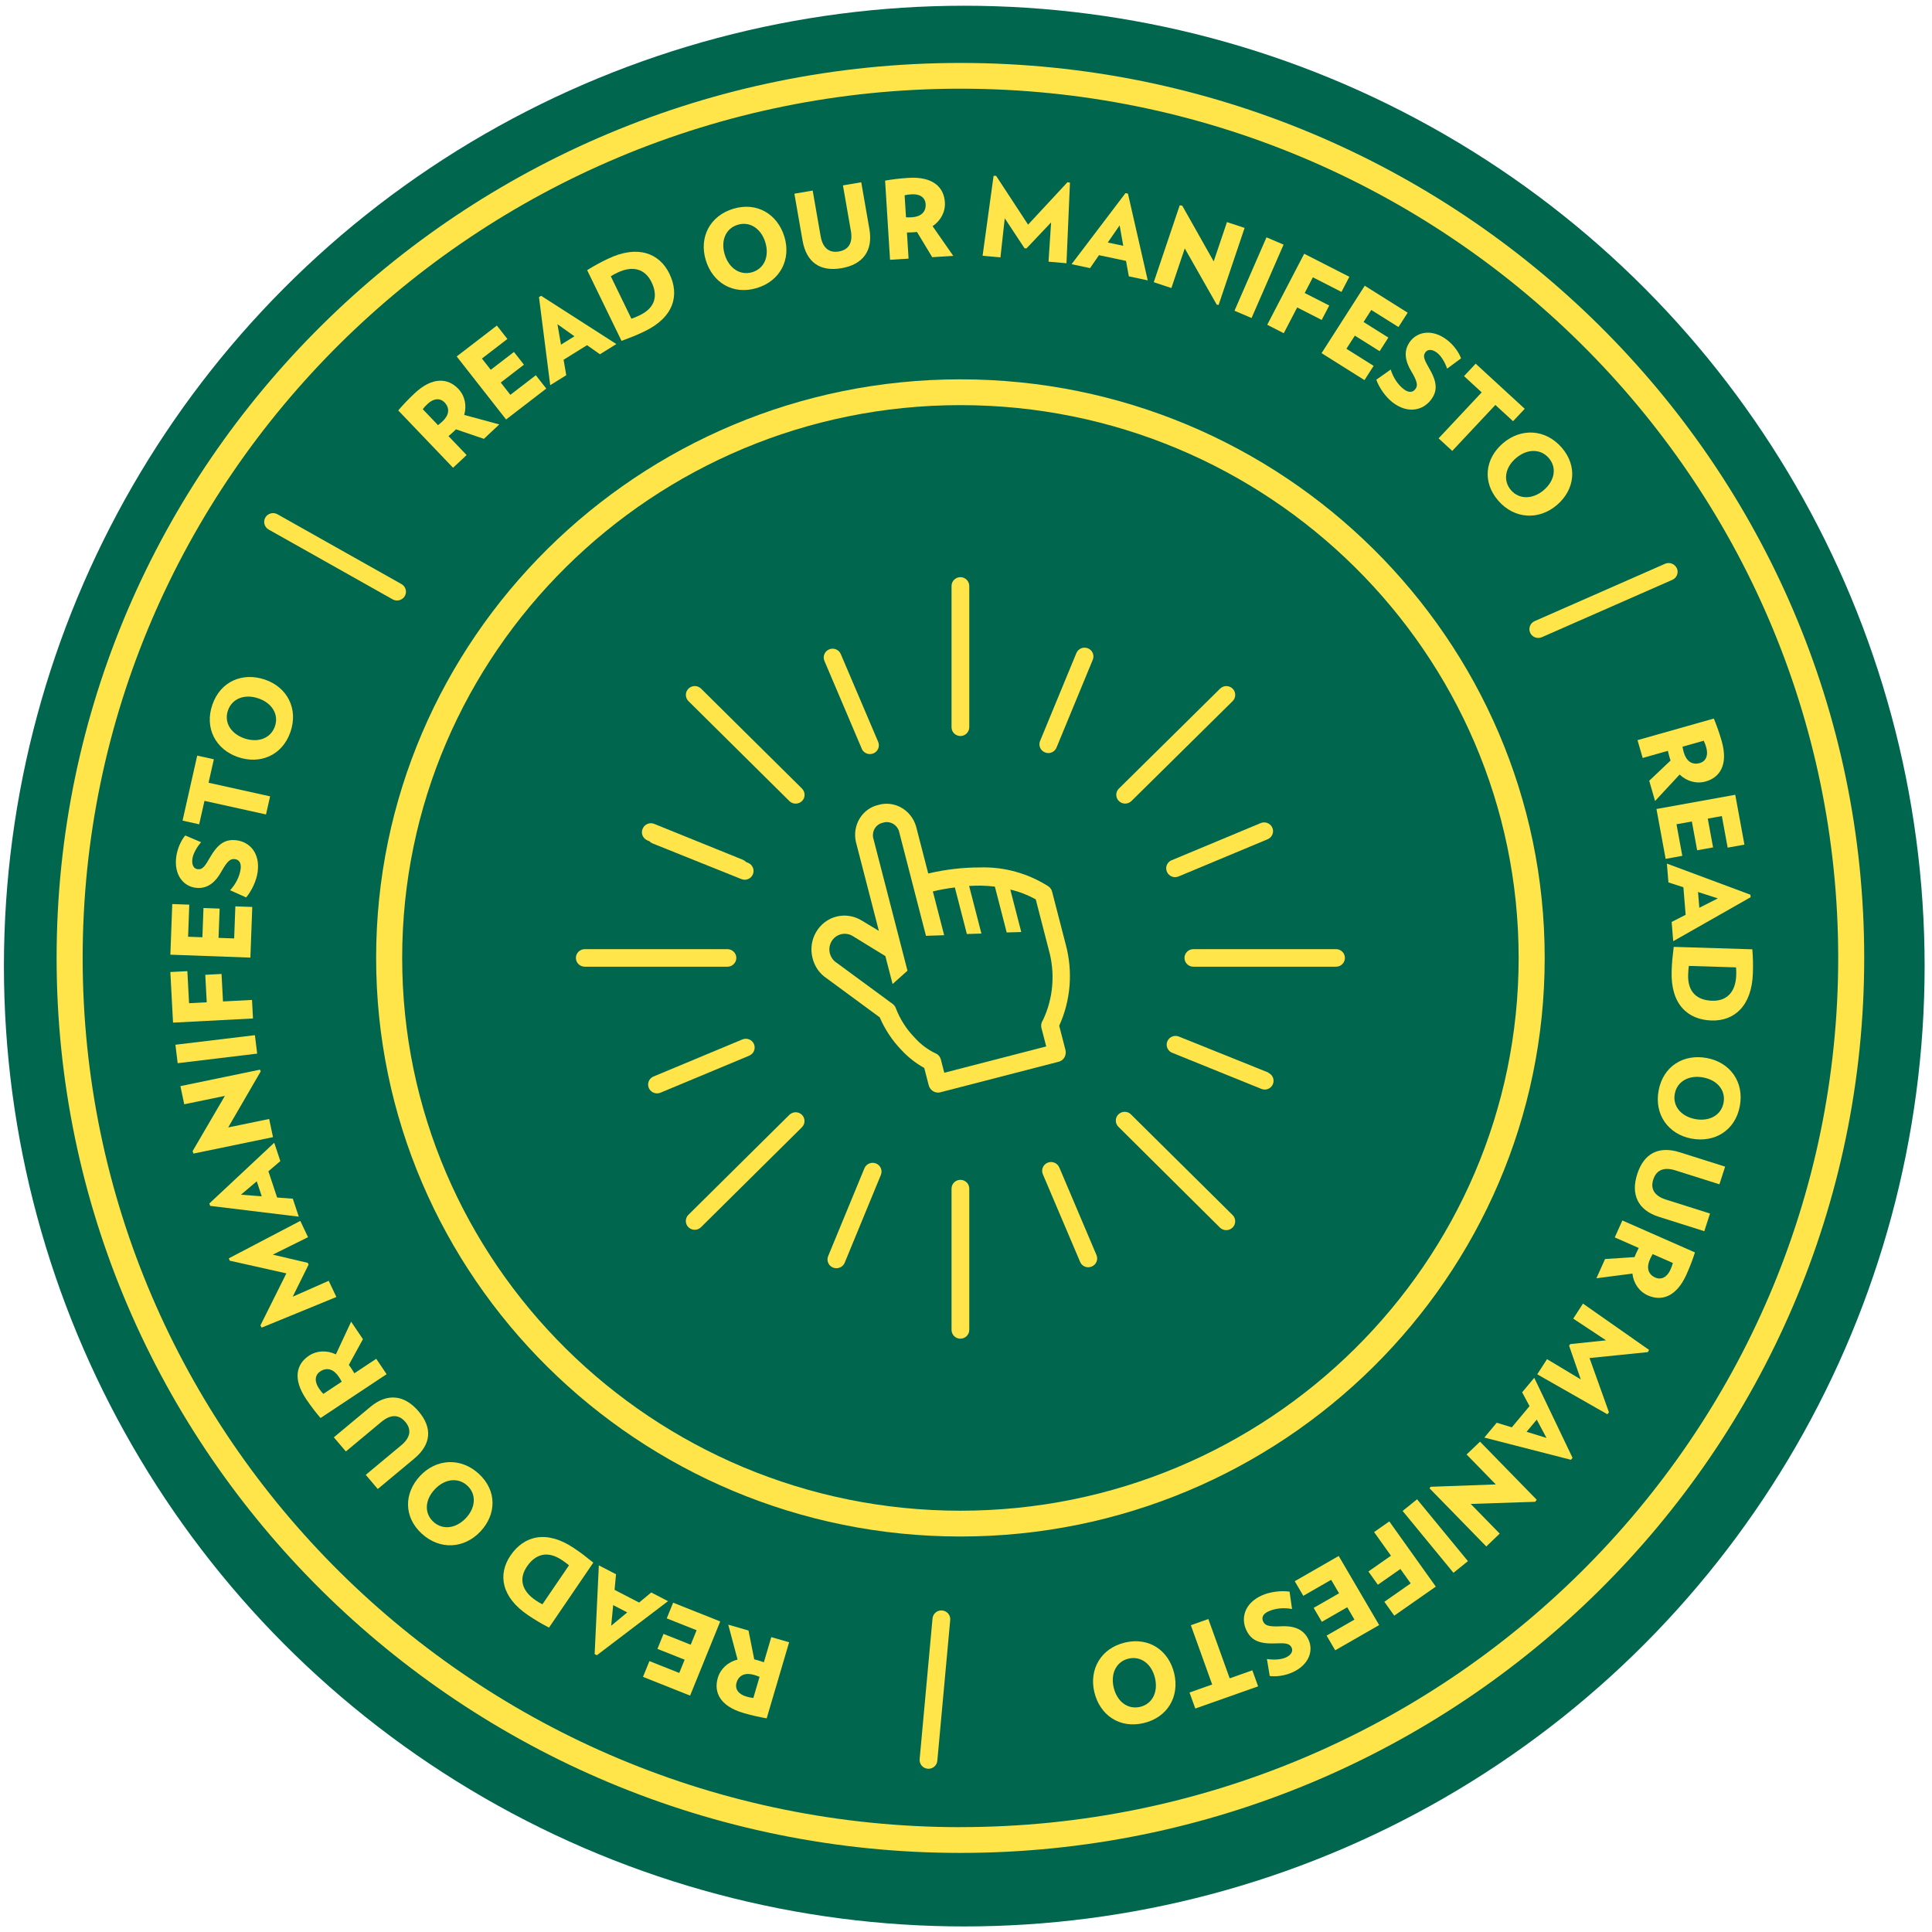 <svg viewBox="0 0 171 171" fill="none" xmlns="http://www.w3.org/2000/svg">
<circle cx="85.347" cy="85.508" r="85" fill="#00664E"/>
<path d="M136.72 84.785C136.72 56.548 113.52 33.575 85.005 33.575C56.49 33.575 33.291 56.548 33.291 84.785C33.291 113.022 56.49 135.995 85.005 135.995C113.52 135.995 136.72 113.022 136.72 84.785ZM35.596 84.785C35.596 57.806 57.76 35.858 85.005 35.858C112.25 35.858 134.414 57.806 134.414 84.785C134.414 111.764 112.25 133.712 85.005 133.712C57.76 133.712 35.596 111.764 35.596 84.785Z" fill="#FFE549"/>
<path d="M85.005 5.571C40.895 5.571 5.01 41.106 5.01 84.785C5.01 128.465 40.895 164 85.005 164C129.114 164 165 128.465 165 84.785C165 41.106 129.114 5.571 85.005 5.571ZM85.005 161.721C42.166 161.721 7.316 127.207 7.316 84.789C7.316 42.372 42.166 7.85 85.005 7.85C127.844 7.85 162.698 42.364 162.698 84.785C162.698 127.207 127.844 161.717 85.005 161.717V161.721Z" fill="#FFE549"/>
<path d="M85.004 65.145C85.215 65.145 85.413 65.065 85.559 64.916C85.704 64.768 85.789 64.572 85.789 64.368V51.862C85.789 51.433 85.437 51.084 85.004 51.084C84.572 51.084 84.22 51.433 84.22 51.862V64.368C84.22 64.576 84.301 64.772 84.45 64.916C84.6 65.061 84.798 65.145 85.004 65.145Z" fill="#FFE549"/>
<path d="M85.789 117.709V105.203C85.789 104.995 85.708 104.798 85.559 104.654C85.409 104.51 85.211 104.426 85.004 104.426C84.572 104.426 84.22 104.774 84.22 105.203V117.709C84.22 118.138 84.572 118.486 85.004 118.486C85.437 118.486 85.789 118.138 85.789 117.709Z" fill="#FFE549"/>
<path d="M104.838 84.785C104.838 85.214 105.19 85.562 105.623 85.562H118.252C118.685 85.562 119.037 85.214 119.037 84.785C119.037 84.357 118.685 84.008 118.252 84.008H105.623C105.19 84.008 104.838 84.357 104.838 84.785Z" fill="#FFE549"/>
<path d="M64.94 85.334C65.086 85.19 65.171 84.99 65.171 84.785C65.171 84.581 65.09 84.381 64.94 84.237C64.79 84.092 64.592 84.008 64.386 84.008H51.757C51.324 84.008 50.972 84.357 50.972 84.785C50.972 85.214 51.324 85.562 51.757 85.562H64.386C64.596 85.562 64.794 85.482 64.94 85.334Z" fill="#FFE549"/>
<path d="M100.142 98.677C100.001 98.513 99.794 98.413 99.576 98.405C99.358 98.397 99.147 98.481 98.989 98.633C98.832 98.786 98.751 98.998 98.759 99.214C98.767 99.43 98.868 99.635 99.034 99.775L107.966 108.644C108.112 108.796 108.318 108.88 108.532 108.88C108.747 108.88 108.949 108.796 109.099 108.644C109.402 108.339 109.402 107.851 109.099 107.546L100.142 98.677Z" fill="#FFE549"/>
<path d="M69.867 70.901C70.013 71.049 70.215 71.129 70.425 71.129C70.636 71.129 70.834 71.045 70.984 70.901C71.133 70.753 71.214 70.557 71.214 70.348C71.214 70.14 71.129 69.944 70.984 69.796L62.052 60.951C61.744 60.646 61.243 60.646 60.935 60.951C60.628 61.255 60.628 61.752 60.935 62.056L69.867 70.901Z" fill="#FFE549"/>
<path d="M70.425 98.445C70.215 98.445 70.017 98.529 69.867 98.673L60.935 107.518C60.709 107.743 60.64 108.075 60.761 108.367C60.883 108.66 61.174 108.848 61.489 108.848C61.7 108.848 61.902 108.764 62.048 108.616L70.98 99.771C71.283 99.467 71.283 98.978 70.98 98.673C70.83 98.525 70.632 98.445 70.421 98.445H70.425Z" fill="#FFE549"/>
<path d="M99.584 71.126C99.794 71.126 99.993 71.045 100.142 70.901L109.099 62.056C109.248 61.908 109.329 61.712 109.329 61.504C109.329 61.295 109.244 61.099 109.099 60.951C108.791 60.65 108.298 60.65 107.99 60.951L99.034 69.796C98.807 70.016 98.739 70.352 98.86 70.641C98.981 70.933 99.264 71.121 99.584 71.126Z" fill="#FFE549"/>
<path d="M112.238 94.944H112.295L104.386 91.763C104.192 91.671 103.965 91.663 103.763 91.739C103.561 91.816 103.399 91.976 103.318 92.172C103.237 92.372 103.241 92.593 103.334 92.789C103.423 92.985 103.593 93.133 103.799 93.201L111.655 96.382C111.748 96.418 111.846 96.438 111.947 96.438C112.319 96.434 112.634 96.174 112.707 95.813C112.78 95.453 112.586 95.092 112.246 94.948L112.238 94.944Z" fill="#FFE549"/>
<path d="M76.271 66.27C76.397 66.559 76.684 66.747 77.003 66.743C77.105 66.743 77.21 66.723 77.303 66.683C77.497 66.603 77.651 66.451 77.728 66.263C77.808 66.07 77.808 65.858 77.728 65.666L74.414 57.886C74.245 57.49 73.779 57.309 73.383 57.478C72.982 57.646 72.8 58.107 72.97 58.499L76.275 66.27H76.271Z" fill="#FFE549"/>
<path d="M93.739 103.296C93.561 102.92 93.108 102.747 92.719 102.912C92.331 103.076 92.141 103.512 92.29 103.905L95.599 111.684C95.721 111.977 96.004 112.165 96.323 112.165C96.429 112.165 96.534 112.141 96.631 112.101C97.031 111.933 97.218 111.476 97.048 111.083L93.743 103.296H93.739Z" fill="#FFE549"/>
<path d="M92.485 66.591C92.578 66.631 92.679 66.651 92.784 66.655C93.1 66.655 93.387 66.463 93.508 66.174L96.72 58.395C96.886 57.998 96.692 57.542 96.291 57.382C95.891 57.217 95.43 57.41 95.268 57.806L92.056 65.585C91.894 65.982 92.088 66.435 92.489 66.595L92.485 66.591Z" fill="#FFE549"/>
<path d="M77.537 102.98C77.343 102.9 77.124 102.9 76.934 102.98C76.74 103.06 76.586 103.212 76.509 103.404L73.297 111.184C73.135 111.58 73.33 112.033 73.73 112.193C73.823 112.229 73.924 112.249 74.029 112.249C74.349 112.249 74.64 112.061 74.762 111.768L77.966 103.989C78.127 103.593 77.937 103.144 77.541 102.98H77.537Z" fill="#FFE549"/>
<path d="M103.698 76.137C103.297 76.305 103.111 76.762 103.281 77.154C103.403 77.443 103.686 77.635 104.005 77.635C104.11 77.635 104.216 77.611 104.313 77.575L112.169 74.294C112.367 74.218 112.529 74.066 112.614 73.874C112.699 73.677 112.699 73.457 112.614 73.265C112.529 73.068 112.371 72.916 112.169 72.84C111.97 72.764 111.748 72.772 111.554 72.864L103.698 76.141V76.137Z" fill="#FFE549"/>
<path d="M66.311 93.434C66.506 93.354 66.659 93.201 66.736 93.013C66.817 92.821 66.813 92.609 66.736 92.416C66.655 92.224 66.502 92.072 66.303 91.996C66.109 91.92 65.891 91.92 65.697 92.004L57.841 95.281C57.497 95.425 57.303 95.789 57.38 96.15C57.452 96.51 57.776 96.771 58.148 96.775C58.253 96.775 58.358 96.755 58.456 96.715L66.311 93.438V93.434Z" fill="#FFE549"/>
<path d="M57.266 74.37L57.469 74.45C57.537 74.526 57.622 74.591 57.719 74.635L65.616 77.807C66.016 77.971 66.477 77.779 66.639 77.383C66.805 76.986 66.611 76.529 66.21 76.369L66.036 76.297C65.96 76.217 65.867 76.149 65.757 76.101L57.901 72.92C57.501 72.76 57.044 72.952 56.882 73.349C56.708 73.733 56.882 74.19 57.266 74.366V74.37Z" fill="#FFE549"/>
<path d="M35.357 53.12C35.559 53.063 35.729 52.931 35.83 52.755C35.931 52.575 35.96 52.362 35.903 52.166C35.847 51.97 35.713 51.797 35.535 51.697L24.556 45.517C24.18 45.304 23.699 45.436 23.484 45.809C23.27 46.181 23.403 46.658 23.78 46.87L34.758 53.051C34.94 53.151 35.155 53.179 35.353 53.123L35.357 53.12Z" fill="#FFE549"/>
<path d="M148.41 50.295C148.232 49.903 147.771 49.727 147.375 49.899L135.83 54.974C135.64 55.058 135.49 55.215 135.417 55.407C135.344 55.599 135.348 55.811 135.433 56.004C135.518 56.192 135.676 56.34 135.87 56.412C136.064 56.484 136.279 56.48 136.473 56.396L148.018 51.321C148.414 51.149 148.592 50.688 148.419 50.295H148.41Z" fill="#FFE549"/>
<path d="M44.191 37.565L42.83 38.842L40.351 37.998C40.288 38.072 40.224 38.131 40.154 38.197C39.977 38.363 39.872 38.448 39.696 38.6L41.3 40.277L40.101 41.401L35.249 36.328C35.64 35.869 36.086 35.385 36.693 34.816C38.3 33.308 39.664 33.475 40.559 34.411C41.14 35.019 41.33 35.875 41.087 36.725L44.191 37.565ZM39.351 35.623C38.943 35.197 38.364 35.263 37.849 35.746C37.666 35.918 37.56 36.031 37.417 36.217L38.767 37.629C38.935 37.497 39.027 37.425 39.168 37.292C39.739 36.757 39.845 36.141 39.351 35.623Z" fill="#FFE549"/>
<path d="M48.35 34.393L44.793 37.127L40.421 31.549L43.978 28.815L44.908 30.002L42.655 31.735L43.436 32.731L45.49 31.152L46.373 32.279L44.319 33.858L45.172 34.946L47.425 33.213L48.35 34.393Z" fill="#FFE549"/>
<path d="M54.553 30.452L53.1 31.356L51.959 30.551L49.882 31.842L50.119 33.209L48.699 34.092L47.705 26.297L47.894 26.18L54.553 30.452ZM50.843 29.765L49.34 28.696L49.653 30.505L50.843 29.765Z" fill="#FFE549"/>
<path d="M59.247 24.221C60.16 26.1 59.67 28.079 57.017 29.343C56.266 29.701 55.831 29.866 55.011 30.171L51.968 23.91C52.672 23.478 53.175 23.206 53.812 22.903C56.465 21.638 58.372 22.422 59.247 24.221ZM57.667 24.974C57.105 23.818 56.034 23.472 54.655 24.129C54.402 24.249 54.275 24.32 54.061 24.455L55.886 28.211C56.17 28.108 56.287 28.063 56.61 27.909C58.007 27.244 58.246 26.166 57.667 24.974Z" fill="#FFE549"/>
<path d="M69.425 20.948C70.032 22.936 69.076 24.868 66.983 25.495C64.881 26.125 63.077 25.021 62.47 23.033C61.859 21.036 62.806 19.107 64.908 18.477C67.001 17.849 68.814 18.951 69.425 20.948ZM67.739 21.453C67.366 20.233 66.375 19.571 65.301 19.893C64.227 20.215 63.773 21.31 64.146 22.53C64.516 23.742 65.51 24.413 66.584 24.091C67.658 23.769 68.109 22.665 67.739 21.453Z" fill="#FFE549"/>
<path d="M76.95 20.276C77.289 22.219 76.35 23.419 74.472 23.74C72.595 24.06 71.371 23.23 71.032 21.287L70.31 17.144L71.93 16.867L72.632 20.896C72.805 21.886 73.329 22.415 74.253 22.257C75.168 22.1 75.483 21.429 75.31 20.438L74.608 16.409L76.228 16.132L76.95 20.276Z" fill="#FFE549"/>
<path d="M84.374 22.649L82.511 22.763L81.161 20.531C81.065 20.546 80.978 20.552 80.881 20.557C80.64 20.572 80.504 20.571 80.272 20.575L80.417 22.891L78.776 22.992L78.339 15.986C78.933 15.882 79.586 15.794 80.416 15.743C82.616 15.608 83.55 16.607 83.631 17.9C83.684 18.739 83.277 19.52 82.543 20.02L84.374 22.649ZM81.927 18.062C81.89 17.474 81.405 17.154 80.701 17.198C80.45 17.213 80.296 17.232 80.067 17.285L80.189 19.234C80.402 19.24 80.518 19.243 80.711 19.231C81.493 19.183 81.971 18.776 81.927 18.062Z" fill="#FFE549"/>
<path d="M94.393 23.301L92.804 23.16L93.032 19.686L90.853 21.986L90.679 21.971L88.93 19.32L88.548 22.781L86.968 22.64L87.941 15.563L88.165 15.564L90.995 19.883L94.482 16.126L94.701 16.165L94.393 23.301Z" fill="#FFE549"/>
<path d="M101.586 24.815L99.912 24.459L99.663 23.092L97.271 22.585L96.479 23.731L94.843 23.384L99.616 17.093L99.834 17.139L101.586 24.815ZM99.418 21.756L99.097 19.948L98.047 21.465L99.418 21.756Z" fill="#FFE549"/>
<path d="M107.858 26.989L107.693 26.965L104.863 21.985L103.679 25.494L102.119 24.977L104.416 18.171L104.64 18.204L107.423 23.138L108.598 19.657L110.159 20.173L107.858 26.989Z" fill="#FFE549"/>
<path d="M110.775 28.148L109.264 27.502L112.096 21.006L113.607 21.652L110.775 28.148Z" fill="#FFE549"/>
<path d="M118.733 25.837L116.201 24.544L115.478 25.934L117.648 27.041L116.983 28.319L114.813 27.212L113.625 29.493L112.161 28.745L115.433 22.459L119.429 24.499L118.733 25.837Z" fill="#FFE549"/>
<path d="M120.769 33.644L116.971 31.257L120.793 25.29L124.592 27.676L123.778 28.946L121.371 27.434L120.688 28.501L122.882 29.879L122.111 31.084L119.916 29.706L119.171 30.87L121.578 32.382L120.769 33.644Z" fill="#FFE549"/>
<path d="M126.633 35.413C125.94 36.307 124.628 36.657 123.274 35.627C122.635 35.141 122.061 34.304 121.817 33.608L123.092 32.707C123.291 33.381 123.717 34.045 124.248 34.449C124.71 34.8 125.053 34.721 125.266 34.446C125.492 34.156 125.499 33.846 124.904 32.847C124.22 31.694 124.318 30.858 124.839 30.186C125.473 29.368 126.759 29.083 128.075 30.084C128.691 30.552 129.156 31.246 129.315 31.72L128.083 32.629C127.932 32.161 127.592 31.527 127.192 31.222C126.715 30.859 126.351 30.935 126.173 31.164C125.889 31.53 126.078 31.869 126.555 32.706C127.266 33.951 127.19 34.695 126.633 35.413Z" fill="#FFE549"/>
<path d="M133.92 37.281L132.354 35.841L128.538 39.91L127.328 38.798L131.144 34.729L129.579 33.289L130.61 32.189L134.952 36.181L133.92 37.281Z" fill="#FFE549"/>
<path d="M137.797 44.703C136.217 46.053 134.047 45.962 132.612 44.315C131.17 42.66 131.447 40.579 133.027 39.229C134.615 37.872 136.778 37.956 138.22 39.611C139.656 41.258 139.385 43.346 137.797 44.703ZM136.641 43.376C137.612 42.547 137.814 41.382 137.078 40.537C136.341 39.691 135.147 39.719 134.177 40.548C133.214 41.371 133.004 42.542 133.741 43.388C134.477 44.234 135.678 44.199 136.641 43.376Z" fill="#FFE549"/>
<path d="M146.489 70.897L145.972 69.104L147.861 67.314C147.825 67.224 147.8 67.14 147.774 67.047C147.707 66.815 147.678 66.682 147.623 66.457L145.391 67.088L144.935 65.509L151.689 63.599C151.921 64.156 152.149 64.775 152.38 65.574C152.991 67.692 152.218 68.815 150.971 69.167C150.162 69.396 149.31 69.165 148.661 68.555L146.489 70.897ZM150.441 67.539C151.008 67.378 151.215 66.838 151.019 66.159C150.95 65.918 150.897 65.772 150.796 65.56L148.917 66.091C148.957 66.301 148.98 66.415 149.033 66.601C149.25 67.353 149.753 67.734 150.441 67.539Z" fill="#FFE549"/>
<path d="M147.424 76.016L146.612 71.604L153.586 70.345L154.398 74.757L152.914 75.025L152.4 72.229L151.153 72.454L151.622 75.003L150.214 75.257L149.745 72.709L148.385 72.954L148.899 75.75L147.424 76.016Z" fill="#FFE549"/>
<path d="M148.096 83.306L147.957 81.601L149.195 80.968L148.996 78.53L147.671 78.103L147.535 76.436L154.928 79.189L154.947 79.411L148.096 83.306ZM150.406 80.347L152.045 79.517L150.291 78.95L150.406 80.347Z" fill="#FFE549"/>
<path d="M151.484 90.323C149.396 90.259 147.862 88.905 147.956 85.967C147.982 85.136 148.035 84.674 148.14 83.806L155.098 84.023C155.159 84.847 155.17 85.418 155.147 86.123C155.054 89.061 153.484 90.386 151.484 90.323ZM151.539 88.575C152.824 88.615 153.623 87.827 153.672 86.3C153.68 86.02 153.675 85.874 153.654 85.622L149.48 85.492C149.441 85.791 149.428 85.916 149.416 86.274C149.367 87.82 150.215 88.533 151.539 88.575Z" fill="#FFE549"/>
<path d="M149.715 100.777C147.671 100.397 146.398 98.655 146.805 96.509C147.214 94.352 149.025 93.263 151.068 93.644C153.121 94.025 154.397 95.757 153.988 97.914C153.58 100.06 151.768 101.159 149.715 100.777ZM150.043 99.048C151.297 99.282 152.341 98.709 152.55 97.607C152.759 96.505 151.997 95.596 150.742 95.363C149.497 95.131 148.444 95.702 148.235 96.804C148.026 97.906 148.798 98.817 150.043 99.048Z" fill="#FFE549"/>
<path d="M146.838 107.704C144.957 107.109 144.327 105.724 144.912 103.911C145.496 102.098 146.8 101.395 148.68 101.99L152.69 103.258L152.186 104.822L148.286 103.589C147.328 103.286 146.616 103.507 146.329 104.4C146.044 105.283 146.494 105.871 147.453 106.175L151.352 107.408L150.847 108.972L146.838 107.704Z" fill="#FFE549"/>
<path d="M141.298 113.139L142.062 111.437L144.672 111.265C144.703 111.173 144.738 111.093 144.778 111.005C144.877 110.784 144.941 110.665 145.045 110.457L142.921 109.522L143.594 108.023L150.019 110.85C149.835 111.424 149.61 112.043 149.27 112.802C148.367 114.813 147.046 115.183 145.861 114.661C145.091 114.322 144.587 113.604 144.483 112.724L141.298 113.139ZM146.508 113.076C147.048 113.314 147.557 113.03 147.846 112.387C147.948 112.157 148.003 112.012 148.063 111.785L146.275 110.998C146.17 111.185 146.114 111.287 146.035 111.463C145.714 112.177 145.853 112.788 146.508 113.076Z" fill="#FFE549"/>
<path d="M136.06 121.639L136.926 120.299L139.913 122.09L138.881 119.112L138.975 118.966L142.15 118.632L139.247 116.711L140.108 115.38L145.955 119.477L145.851 119.675L140.687 120.2L142.406 125L142.269 125.176L136.06 121.639Z" fill="#FFE549"/>
<path d="M131.377 127.239L132.474 125.925L133.81 126.332L135.378 124.454L134.724 123.231L135.796 121.948L139.186 129.034L139.043 129.205L131.377 127.239ZM135.117 126.727L136.88 127.271L136.016 125.651L135.117 126.727Z" fill="#FFE549"/>
<path d="M126.527 131.728L126.625 131.594L132.393 131.386L129.807 128.736L130.995 127.6L136.012 132.741L135.878 132.923L130.172 133.111L132.738 135.74L131.551 136.876L126.527 131.728Z" fill="#FFE549"/>
<path d="M124.145 133.733L125.424 132.701L129.925 138.176L128.645 139.207L124.145 133.733Z" fill="#FFE549"/>
<path d="M122.529 141.773L124.859 140.144L123.949 138.869L121.953 140.265L121.116 139.092L123.113 137.696L121.62 135.602L122.967 134.66L127.081 140.43L123.405 143.001L122.529 141.773Z" fill="#FFE549"/>
<path d="M114.597 139.952L118.487 137.718L122.068 143.833L118.178 146.067L117.416 144.765L119.881 143.35L119.241 142.257L116.994 143.547L116.271 142.313L118.518 141.022L117.819 139.829L115.354 141.245L114.597 139.952Z" fill="#FFE549"/>
<path d="M110.308 144.271C109.826 143.247 110.116 141.932 111.661 141.22C112.39 140.884 113.404 140.767 114.138 140.876L114.359 142.413C113.664 142.276 112.873 142.343 112.267 142.622C111.741 142.865 111.654 143.203 111.802 143.518C111.958 143.851 112.232 144.001 113.401 143.941C114.747 143.874 115.451 144.348 115.813 145.118C116.253 146.054 115.917 147.316 114.416 148.009C113.713 148.333 112.878 148.42 112.382 148.34L112.134 146.836C112.622 146.92 113.346 146.916 113.803 146.705C114.347 146.454 114.447 146.099 114.324 145.837C114.126 145.417 113.736 145.426 112.768 145.458C111.326 145.505 110.695 145.093 110.308 144.271Z" fill="#FFE549"/>
<path d="M105.283 149.802L107.289 149.094L105.4 143.846L106.949 143.298L108.839 148.547L110.845 147.839L111.355 149.258L105.794 151.221L105.283 149.802Z" fill="#FFE549"/>
<path d="M96.859 149.767C96.377 147.745 97.452 145.875 99.579 145.377C101.716 144.878 103.447 146.091 103.929 148.113C104.414 150.145 103.349 152.012 101.212 152.512C99.084 153.01 97.344 151.798 96.859 149.767ZM98.573 149.366C98.869 150.607 99.816 151.329 100.908 151.074C102 150.818 102.522 149.753 102.225 148.512C101.932 147.28 100.982 146.549 99.89 146.804C98.798 147.06 98.279 148.134 98.573 149.366Z" fill="#FFE549"/>
<path d="M64.457 143.799L66.25 144.317L66.757 146.869C66.853 146.887 66.937 146.911 67.029 146.938C67.262 147.005 67.389 147.052 67.609 147.126L68.266 144.9L69.844 145.357L67.859 152.089C67.264 151.987 66.619 151.851 65.82 151.62C63.702 151.008 63.164 149.755 63.531 148.513C63.769 147.706 64.419 147.109 65.281 146.885L64.457 143.799ZM65.191 148.932C65.025 149.498 65.372 149.961 66.05 150.157C66.291 150.227 66.443 150.26 66.677 150.288L67.229 148.415C67.03 148.337 66.921 148.295 66.736 148.242C65.983 148.024 65.394 148.246 65.191 148.932Z" fill="#FFE549"/>
<path d="M59.578 141.853L63.746 143.512L61.08 150.078L56.912 148.419L57.48 147.022L60.12 148.073L60.597 146.899L58.19 145.941L58.728 144.615L61.135 145.573L61.655 144.292L59.014 143.241L59.578 141.853Z" fill="#FFE549"/>
<path d="M53.003 138.549L54.523 139.335L54.395 140.717L56.568 141.841L57.64 140.948L59.126 141.717L52.829 146.503L52.631 146.401L53.003 138.549ZM54.272 142.068L54.096 143.893L55.517 142.713L54.272 142.068Z" fill="#FFE549"/>
<path d="M45.185 137.677C46.361 135.952 48.334 135.375 50.778 137.008C51.469 137.47 51.833 137.76 52.513 138.307L48.592 144.059C47.86 143.674 47.369 143.381 46.782 142.989C44.339 141.356 44.058 139.331 45.185 137.677ZM46.64 138.65C45.916 139.712 46.155 140.802 47.425 141.651C47.658 141.807 47.784 141.88 48.01 141.995L50.362 138.544C50.129 138.354 50.03 138.276 49.733 138.077C48.447 137.218 47.386 137.555 46.64 138.65Z" fill="#FFE549"/>
<path d="M37.182 130.631C38.603 129.114 40.77 128.965 42.379 130.444C43.995 131.929 43.95 134.027 42.529 135.544C41.1 137.068 38.941 137.223 37.325 135.738C35.716 134.26 35.754 132.155 37.182 130.631ZM38.478 131.822C37.605 132.753 37.532 133.933 38.358 134.692C39.184 135.451 40.367 135.291 41.24 134.36C42.106 133.436 42.185 132.248 41.359 131.489C40.534 130.73 39.344 130.897 38.478 131.822Z" fill="#FFE549"/>
<path d="M32.78 124.523C34.296 123.261 35.816 123.467 37.049 124.919C38.282 126.37 38.183 127.837 36.667 129.099L33.436 131.791L32.372 130.538L35.514 127.921C36.287 127.277 36.479 126.563 35.872 125.848C35.271 125.141 34.528 125.207 33.755 125.85L30.613 128.468L29.549 127.215L32.78 124.523Z" fill="#FFE549"/>
<path d="M31.078 116.983L32.123 118.529L30.875 120.807C30.937 120.882 30.986 120.954 31.04 121.034C31.176 121.234 31.244 121.352 31.366 121.549L33.299 120.266L34.22 121.628L28.371 125.508C27.979 125.049 27.57 124.531 27.104 123.843C25.869 122.017 26.259 120.713 27.339 119.997C28.04 119.532 28.923 119.492 29.73 119.873L31.078 116.983ZM28.346 121.383C27.855 121.709 27.825 122.285 28.22 122.87C28.361 123.078 28.456 123.201 28.618 123.372L30.246 122.292C30.143 122.105 30.086 122.004 29.977 121.844C29.538 121.195 28.942 120.987 28.346 121.383Z" fill="#FFE549"/>
<path d="M26.58 108.06L27.263 109.502L24.144 111.047L27.238 111.773L27.312 111.931L25.908 114.769L29.093 113.363L29.772 114.796L23.161 117.506L23.048 117.313L25.347 112.705L20.332 111.582L20.254 111.373L26.58 108.06Z" fill="#FFE549"/>
<path d="M24.273 101.143L24.812 102.767L23.756 103.67L24.527 105.991L25.917 106.098L26.444 107.686L18.599 106.731L18.529 106.52L24.273 101.143ZM22.726 104.554L21.327 105.741L23.167 105.885L22.726 104.554Z" fill="#FFE549"/>
<path d="M23.011 94.675L23.074 94.83L20.197 99.789L23.823 99.039L24.163 100.647L17.128 102.102L17.044 101.892L19.904 96.996L16.307 97.74L15.967 96.132L23.011 94.675Z" fill="#FFE549"/>
<path d="M22.562 91.623L22.762 93.255L15.726 94.102L15.526 92.47L22.562 91.623Z" fill="#FFE549"/>
<path d="M16.583 85.955L16.734 88.793L18.298 88.712L18.169 86.279L19.608 86.204L19.737 88.637L22.305 88.503L22.392 90.144L15.315 90.513L15.077 86.033L16.583 85.955Z" fill="#FFE549"/>
<path d="M22.328 80.274L22.161 84.757L15.079 84.499L15.246 80.016L16.753 80.071L16.648 82.911L17.913 82.957L18.01 80.368L19.44 80.42L19.343 83.01L20.725 83.06L20.831 80.22L22.328 80.274Z" fill="#FFE549"/>
<path d="M20.942 74.375C22.065 74.516 23.025 75.465 22.808 77.153C22.706 77.949 22.266 78.868 21.784 79.431L20.365 78.794C20.85 78.28 21.213 77.576 21.298 76.914C21.372 76.339 21.132 76.084 20.787 76.041C20.422 75.995 20.149 76.146 19.58 77.165C18.922 78.34 18.147 78.68 17.303 78.574C16.277 78.445 15.386 77.485 15.597 75.845C15.695 75.078 16.065 74.325 16.396 73.948L17.801 74.544C17.471 74.912 17.09 75.526 17.026 76.025C16.95 76.62 17.197 76.894 17.485 76.931C17.945 76.989 18.145 76.653 18.632 75.818C19.357 74.575 20.041 74.261 20.942 74.375Z" fill="#FFE549"/>
<path d="M18.928 67.205L18.459 69.28L23.906 70.485L23.544 72.088L18.098 70.883L17.629 72.958L16.157 72.632L17.455 66.879L18.928 67.205Z" fill="#FFE549"/>
<path d="M23.444 60.149C25.413 60.818 26.421 62.722 25.706 64.787C24.987 66.861 23.036 67.679 21.068 67.01C19.091 66.339 18.079 64.443 18.798 62.369C19.513 60.305 21.467 59.478 23.444 60.149ZM22.868 61.812C21.66 61.401 20.544 61.819 20.177 62.879C19.809 63.938 20.432 64.946 21.641 65.357C22.84 65.764 23.966 65.35 24.333 64.29C24.7 63.23 24.068 62.219 22.868 61.812Z" fill="#FFE549"/>
<path d="M81.575 156.273C81.708 156.433 81.898 156.529 82.109 156.549C82.315 156.569 82.521 156.505 82.683 156.373C82.845 156.241 82.942 156.052 82.962 155.844L84.103 143.386C84.143 142.958 83.824 142.581 83.391 142.541C82.958 142.501 82.578 142.817 82.537 143.246L81.397 155.704C81.376 155.908 81.441 156.113 81.575 156.273Z" fill="#FFE549"/>
<path d="M92.787 78.445C90.977 77.296 88.888 76.716 86.781 76.776C85.222 76.773 83.671 76.954 82.157 77.314L81.079 73.138C80.873 72.437 80.406 71.843 79.782 71.488C79.158 71.132 78.427 71.044 77.749 71.242C77.06 71.397 76.464 71.828 76.09 72.441C75.716 73.054 75.595 73.799 75.754 74.513L77.788 82.392L76.249 81.462C75.572 81.055 74.772 80.936 74.021 81.13C73.27 81.324 72.628 81.815 72.233 82.498C72.033 82.837 71.903 83.214 71.848 83.607C71.793 84.001 71.816 84.403 71.915 84.79C72.095 85.544 72.556 86.199 73.197 86.611L77.865 90.045C78.322 91.112 78.967 92.086 79.766 92.916C80.359 93.56 81.047 94.103 81.804 94.525L82.195 96.037C82.248 96.254 82.379 96.442 82.561 96.564C82.744 96.686 82.963 96.731 83.175 96.692L93.757 93.96C93.961 93.893 94.131 93.746 94.232 93.552C94.332 93.357 94.356 93.128 94.298 92.913L93.749 90.786C94.768 88.556 94.974 86.011 94.331 83.61L93.11 78.882C93.054 78.703 92.939 78.549 92.787 78.445ZM92.819 84.042C93.409 86.124 93.23 88.345 92.318 90.273C92.187 90.458 92.13 90.689 92.16 90.918L92.6 92.62L83.577 94.949L83.276 93.783C83.243 93.654 83.18 93.535 83.092 93.436C83.004 93.337 82.894 93.261 82.772 93.216C82.077 92.879 81.453 92.403 80.934 91.816C80.23 91.091 79.676 90.227 79.306 89.278C79.253 89.11 79.15 88.963 79.011 88.859L74.084 85.239C73.93 85.146 73.795 85.023 73.687 84.876C73.578 84.729 73.499 84.562 73.453 84.385C73.407 84.208 73.396 84.023 73.42 83.843C73.444 83.662 73.502 83.489 73.592 83.332C73.776 83.012 74.077 82.782 74.428 82.691C74.78 82.6 75.154 82.656 75.471 82.847L78.363 84.622L79.002 87.096L80.32 85.915L77.275 74.12C77.228 73.825 77.293 73.524 77.458 73.281C77.622 73.038 77.872 72.872 78.156 72.817C78.431 72.728 78.73 72.752 78.992 72.885C79.253 73.018 79.456 73.25 79.558 73.531L81.957 82.829L83.567 82.775L82.566 78.898C83.208 78.746 83.857 78.629 84.512 78.547L85.576 82.668L86.864 82.629L85.776 78.414C86.104 78.397 86.442 78.385 86.791 78.387C87.213 78.392 87.635 78.421 88.055 78.473L89.102 82.531L90.391 82.492L89.421 78.734C90.205 78.917 90.964 79.21 91.674 79.606L92.819 84.042Z" fill="#FFE549"/>
</svg>
